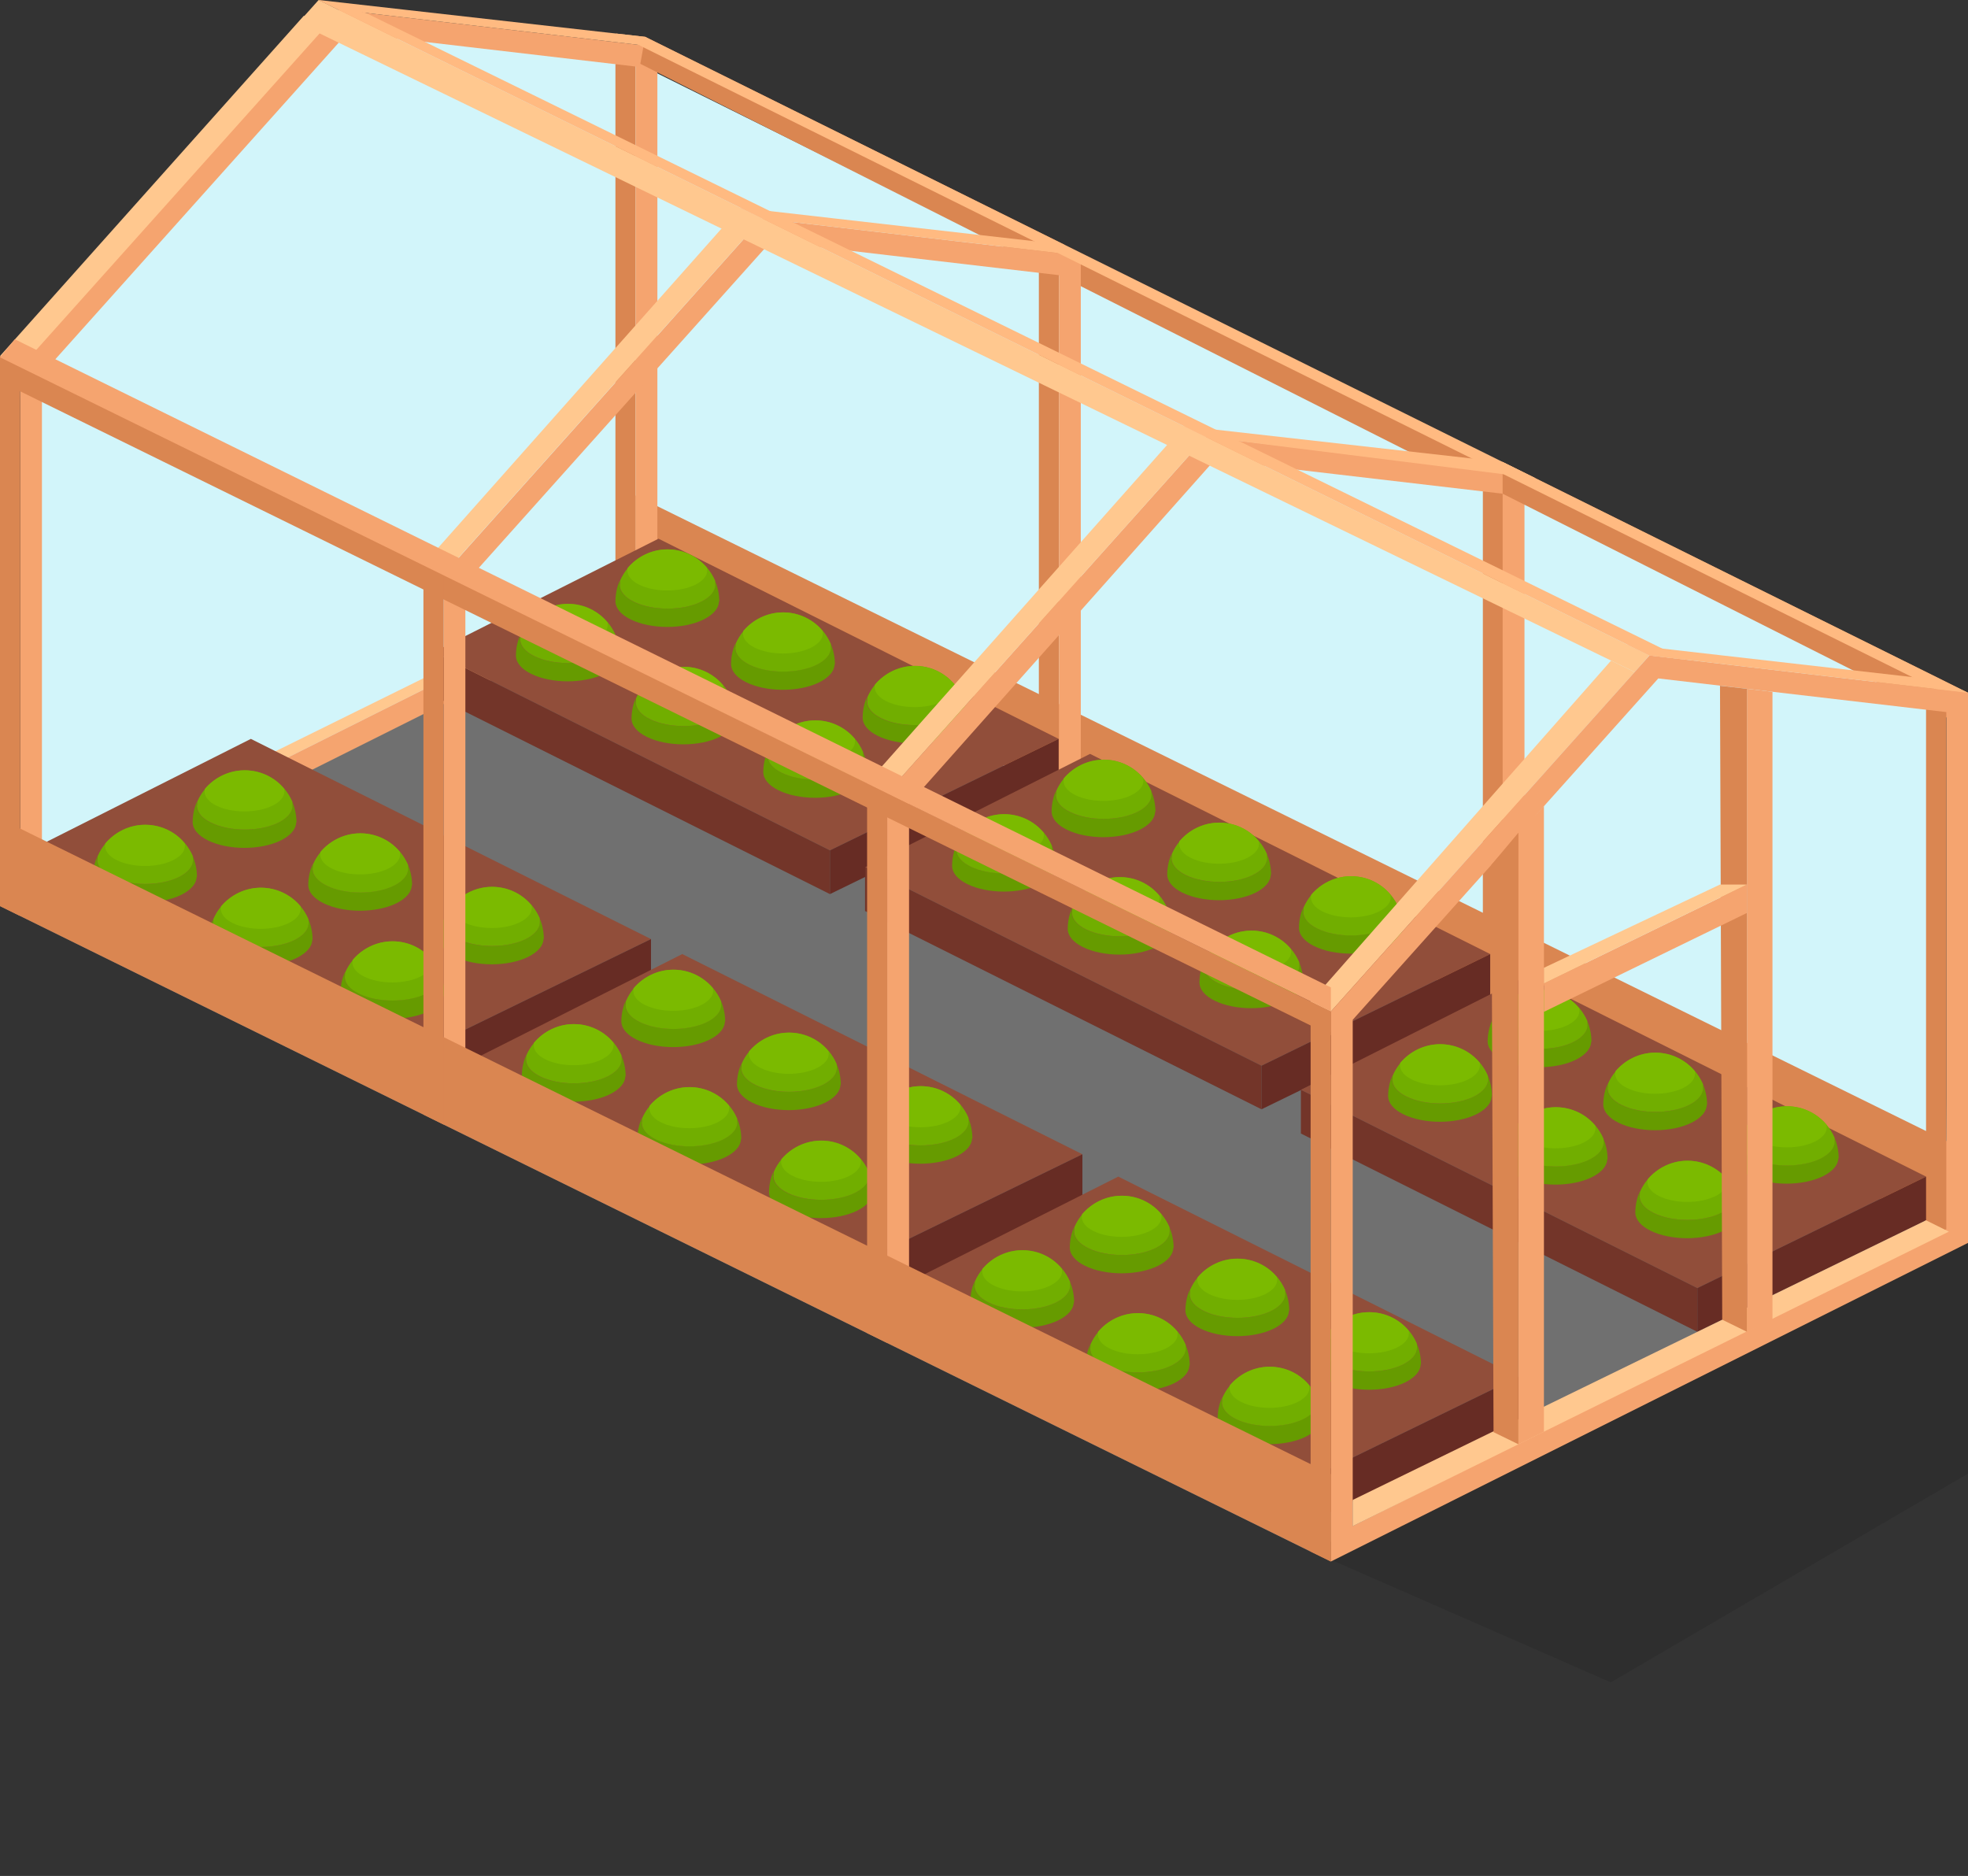<svg width="427" height="407" viewBox="0 0 427 407" fill="none" xmlns="http://www.w3.org/2000/svg">
<rect x="0" y="0" width="427" height="407" fill="#333333" stroke="none"/>
<g clip-path="url(#clip0_335_2644)">
<path d="M477 290.5L349.5 365L289 338.5L427 269.5V227.5L461 251L477 290.5Z" fill="black" fill-opacity="0.1"/>
<path d="M0 196.578L138.688 126.911L422.848 267.215L284.367 336.64L0 196.578Z" fill="#707070"/>
<path d="M138.445 13.844L421.809 154.494L422.362 267.215L138.203 126.911L138.445 13.844Z" fill="#D2F5FA"/>
<path d="M70.693 5.745L4.359 79.393L5.605 194.398L138.688 126.911L138.93 13.844L70.693 5.745Z" fill="#D2F5FA"/>
<path d="M426.656 249.703L137.895 107.495V126.461L427.002 269.638L426.656 249.703Z" fill="#DA8651"/>
<path d="M321.738 105.072V221.704L326.029 223.85L326.098 102.857L321.738 105.072Z" fill="#DA8651"/>
<path d="M137.894 126.599L9.102 191.041L9.171 187.961L133.534 126.599" fill="#FFC88F"/>
<path d="M133.531 13.913V133.244L137.891 131.029V11.698L133.531 13.913Z" fill="#DA8651"/>
<path d="M225.402 56.101V174.429L229.762 176.609V53.886L225.402 56.101Z" fill="#DA8651"/>
<path d="M73.496 2.111L4.359 79.358V148.506V198.689L73.496 164.115L142.633 129.541V79.358V10.21L73.496 2.111ZM137.892 126.599L9.1 191.041V81.192L75.399 7.129L137.892 14.432V126.599V126.599Z" fill="#F5A46F"/>
<path d="M91.628 227.934L5.605 184.915L54.43 160.308L141.249 203.742L91.628 227.934Z" fill="#914E3A"/>
<path d="M5.605 184.915V194.398L91.628 237.417V227.934L5.605 184.915Z" fill="#733529"/>
<path d="M141.249 203.742V213.19L91.629 237.417V227.934L141.249 203.742Z" fill="#672C24"/>
<path d="M180.074 184.5L94.051 141.481L142.876 116.874L229.694 160.308L180.074 184.5Z" fill="#914E3A"/>
<path d="M94.051 141.481V150.964L180.074 193.983V184.5L94.051 141.481Z" fill="#733529"/>
<path d="M229.695 160.308V169.791L180.074 193.982V184.5L229.695 160.308Z" fill="#672C24"/>
<path d="M229.764 59.7L321.739 106.111V98.393L229.66 53.263L229.764 59.7Z" fill="#DA8651"/>
<path d="M138.93 13.844L230.87 60.254V53.055L140.002 7.995L138.93 13.844Z" fill="#DA8651"/>
<path d="M64.327 178.236C64.293 176.713 63.981 175.259 63.393 173.91C63.428 174.152 63.428 174.429 63.428 174.671C63.428 174.775 63.428 174.844 63.428 174.948C63.358 176.228 62.355 177.509 60.383 178.478C56.334 180.485 49.794 180.485 45.745 178.478C43.808 177.509 42.77 176.228 42.7 174.948C42.7 174.913 42.7 174.844 42.7 174.809C42.7 174.775 42.7 174.706 42.7 174.671C42.7 174.429 42.7 174.152 42.735 173.91C42.147 175.225 41.835 176.678 41.801 178.236C41.801 178.27 41.801 178.34 41.801 178.374C41.801 178.409 41.801 178.478 41.801 178.513C41.87 179.897 42.977 181.281 45.088 182.32C49.483 184.5 56.576 184.5 60.971 182.32C63.082 181.247 64.189 179.897 64.258 178.513C64.327 178.409 64.327 178.34 64.327 178.236Z" fill="#669B00"/>
<path d="M42.734 174.809C42.734 174.844 42.734 174.913 42.734 174.948C42.804 176.228 43.807 177.509 45.779 178.478C49.828 180.485 56.368 180.485 60.416 178.478C62.354 177.509 63.392 176.228 63.462 174.948C63.462 174.844 63.462 174.775 63.462 174.671C63.462 174.429 63.462 174.152 63.427 173.91C61.697 169.93 57.717 167.126 53.115 167.126C48.513 167.126 44.534 169.93 42.804 173.91C42.769 174.152 42.769 174.429 42.769 174.671C42.734 174.706 42.734 174.775 42.734 174.809Z" fill="#71AE00"/>
<path d="M53.08 167.126C49.62 167.126 46.505 168.718 44.429 171.175C44.429 171.314 44.429 171.487 44.395 171.625C44.395 171.66 44.395 171.695 44.395 171.729C44.395 171.764 44.395 171.798 44.395 171.833C44.464 172.906 45.294 173.979 46.92 174.775C50.312 176.471 55.779 176.471 59.17 174.775C60.796 173.944 61.661 172.906 61.696 171.833C61.696 171.764 61.696 171.66 61.696 171.591C61.696 171.452 61.696 171.279 61.661 171.141C59.689 168.718 56.575 167.126 53.08 167.126Z" fill="#7BBA00"/>
<path d="M42.733 190.037C42.699 188.514 42.388 187.061 41.799 185.711C41.834 185.953 41.834 186.23 41.834 186.472C41.834 186.576 41.834 186.645 41.834 186.749C41.765 188.03 40.761 189.31 38.789 190.279C34.74 192.287 28.2 192.287 24.152 190.279C22.214 189.31 21.176 188.03 21.107 186.749C21.107 186.715 21.107 186.645 21.107 186.611C21.107 186.576 21.107 186.507 21.107 186.472C21.107 186.23 21.107 185.953 21.141 185.711C20.553 187.026 20.242 188.48 20.207 190.037C20.207 190.072 20.207 190.141 20.207 190.175C20.207 190.21 20.207 190.279 20.207 190.314C20.276 191.698 21.384 193.083 23.494 194.121C27.889 196.301 34.983 196.301 39.377 194.121C41.488 193.048 42.595 191.698 42.664 190.314C42.733 190.245 42.733 190.141 42.733 190.037Z" fill="#669B00"/>
<path d="M21.141 186.611C21.141 186.646 21.141 186.715 21.141 186.749C21.21 188.03 22.213 189.31 24.186 190.279C28.234 192.287 34.774 192.287 38.823 190.279C40.761 189.31 41.799 188.03 41.868 186.749C41.868 186.646 41.868 186.576 41.868 186.472C41.868 186.23 41.868 185.953 41.833 185.711C40.103 181.731 36.124 178.928 31.521 178.928C26.919 178.928 22.94 181.731 21.21 185.711C21.175 185.953 21.175 186.23 21.175 186.472C21.141 186.542 21.141 186.576 21.141 186.611Z" fill="#71AE00"/>
<path d="M31.486 178.962C28.026 178.962 24.912 180.554 22.835 183.012C22.835 183.15 22.835 183.323 22.801 183.462C22.801 183.496 22.801 183.531 22.801 183.565C22.801 183.6 22.801 183.635 22.801 183.669C22.87 184.742 23.701 185.815 25.327 186.611C28.718 188.307 34.185 188.307 37.576 186.611C39.203 185.78 40.068 184.742 40.102 183.669C40.102 183.6 40.102 183.496 40.102 183.427C40.102 183.289 40.102 183.115 40.068 182.977C38.095 180.52 34.981 178.962 31.486 178.962Z" fill="#7BBA00"/>
<path d="M89.413 191.872C89.379 190.349 89.067 188.895 88.479 187.545C88.513 187.788 88.513 188.065 88.513 188.307C88.513 188.411 88.513 188.48 88.513 188.584C88.444 189.864 87.441 191.145 85.469 192.114C81.42 194.121 74.88 194.121 70.831 192.114C68.894 191.145 67.856 189.864 67.786 188.584C67.786 188.549 67.786 188.48 67.786 188.445C67.786 188.411 67.786 188.341 67.786 188.307C67.786 188.065 67.786 187.788 67.821 187.545C67.233 188.861 66.921 190.314 66.887 191.872C66.887 191.906 66.887 191.975 66.887 192.01C66.887 192.045 66.887 192.114 66.887 192.148C66.956 193.533 68.063 194.917 70.174 195.955C74.569 198.136 81.662 198.136 86.057 195.955C88.168 194.882 89.275 193.533 89.344 192.148C89.413 192.079 89.413 191.975 89.413 191.872Z" fill="#669B00"/>
<path d="M67.82 188.48C67.82 188.514 67.82 188.584 67.82 188.618C67.889 189.899 68.893 191.179 70.865 192.148C74.914 194.156 81.454 194.156 85.502 192.148C87.44 191.179 88.478 189.899 88.547 188.618C88.547 188.514 88.547 188.445 88.547 188.341C88.547 188.099 88.547 187.822 88.513 187.58C86.783 183.6 82.803 180.797 78.201 180.797C73.599 180.797 69.62 183.6 67.889 187.58C67.855 187.822 67.855 188.099 67.855 188.341C67.82 188.376 67.82 188.411 67.82 188.48Z" fill="#71AE00"/>
<path d="M78.166 180.797C74.706 180.797 71.591 182.389 69.515 184.846C69.515 184.984 69.515 185.157 69.481 185.296C69.481 185.33 69.481 185.365 69.481 185.4C69.481 185.434 69.481 185.469 69.481 185.503C69.55 186.576 70.38 187.649 72.007 188.445C75.398 190.141 80.865 190.141 84.256 188.445C85.882 187.615 86.747 186.576 86.782 185.503C86.782 185.434 86.782 185.365 86.782 185.261C86.782 185.123 86.782 184.95 86.747 184.811C84.775 182.389 81.661 180.797 78.166 180.797Z" fill="#7BBA00"/>
<path d="M67.82 203.708C67.785 202.185 67.473 200.732 66.885 199.382C66.92 199.624 66.92 199.901 66.92 200.143C66.92 200.247 66.92 200.316 66.92 200.42C66.851 201.701 65.847 202.981 63.875 203.95C59.826 205.958 53.286 205.958 49.238 203.95C47.3 202.981 46.262 201.701 46.193 200.42C46.193 200.385 46.193 200.316 46.193 200.282C46.193 200.247 46.193 200.178 46.193 200.143C46.193 199.901 46.193 199.624 46.227 199.382C45.639 200.697 45.328 202.151 45.293 203.708C45.293 203.743 45.293 203.812 45.293 203.846C45.293 203.881 45.293 203.95 45.293 203.985C45.362 205.369 46.469 206.754 48.58 207.792C52.975 209.972 60.068 209.972 64.463 207.792C66.574 206.719 67.681 205.369 67.75 203.985C67.82 203.916 67.82 203.812 67.82 203.708Z" fill="#669B00"/>
<path d="M46.227 200.282C46.227 200.316 46.227 200.385 46.227 200.42C46.296 201.701 47.299 202.981 49.272 203.95C53.32 205.957 59.86 205.957 63.909 203.95C65.846 202.981 66.885 201.701 66.954 200.42C66.954 200.316 66.954 200.247 66.954 200.143C66.954 199.901 66.954 199.624 66.919 199.382C65.189 195.402 61.21 192.598 56.607 192.598C52.005 192.598 48.026 195.402 46.296 199.382C46.261 199.624 46.261 199.901 46.261 200.143C46.227 200.178 46.227 200.247 46.227 200.282Z" fill="#71AE00"/>
<path d="M56.607 192.598C53.147 192.598 50.033 194.19 47.956 196.648C47.956 196.786 47.956 196.959 47.922 197.098C47.922 197.132 47.922 197.167 47.922 197.201C47.922 197.236 47.922 197.271 47.922 197.305C47.991 198.378 48.822 199.451 50.448 200.247C53.839 201.943 59.306 201.943 62.697 200.247C64.324 199.416 65.189 198.378 65.223 197.305C65.223 197.236 65.223 197.167 65.223 197.063C65.223 196.924 65.223 196.751 65.189 196.613C63.182 194.19 60.068 192.598 56.607 192.598Z" fill="#7BBA00"/>
<path d="M117.995 203.5C117.961 201.977 117.649 200.524 117.061 199.174C117.096 199.416 117.096 199.693 117.096 199.935C117.096 200.039 117.096 200.108 117.096 200.212C117.026 201.493 116.023 202.773 114.051 203.742C110.002 205.75 103.462 205.75 99.413 203.742C97.476 202.773 96.438 201.493 96.368 200.212C96.368 200.177 96.368 200.108 96.368 200.074C96.368 200.039 96.368 199.97 96.368 199.935C96.368 199.693 96.368 199.416 96.403 199.174C95.815 200.489 95.503 201.943 95.469 203.5C95.469 203.535 95.469 203.604 95.469 203.638C95.469 203.673 95.469 203.742 95.469 203.777C95.538 205.161 96.645 206.546 98.756 207.584C103.151 209.764 110.244 209.764 114.639 207.584C116.75 206.511 117.857 205.161 117.926 203.777C117.995 203.708 117.995 203.604 117.995 203.5Z" fill="#669B00"/>
<path d="M96.402 200.074C96.402 200.108 96.402 200.178 96.402 200.212C96.472 201.493 97.475 202.773 99.447 203.742C103.496 205.75 110.036 205.75 114.084 203.742C116.022 202.773 117.06 201.493 117.129 200.212C117.129 200.108 117.129 200.039 117.129 199.935C117.129 199.693 117.129 199.416 117.095 199.174C115.365 195.194 111.385 192.391 106.783 192.391C102.181 192.391 98.202 195.194 96.472 199.174C96.437 199.416 96.437 199.693 96.437 199.935C96.402 200.005 96.402 200.039 96.402 200.074Z" fill="#71AE00"/>
<path d="M106.748 192.425C103.288 192.425 100.173 194.017 98.097 196.475C98.097 196.613 98.097 196.786 98.062 196.924C98.062 196.959 98.062 196.994 98.062 197.028C98.062 197.063 98.062 197.097 98.062 197.132C98.132 198.205 98.962 199.278 100.589 200.074C103.98 201.77 109.447 201.77 112.838 200.074C114.464 199.243 115.329 198.205 115.364 197.132C115.364 197.063 115.364 196.959 115.364 196.89C115.364 196.751 115.364 196.578 115.329 196.44C113.322 193.983 110.243 192.425 106.748 192.425Z" fill="#7BBA00"/>
<path d="M96.401 215.302C96.367 213.779 96.055 212.325 95.467 210.976C95.502 211.218 95.502 211.495 95.502 211.737C95.502 211.841 95.502 211.91 95.502 212.014C95.433 213.294 94.429 214.575 92.457 215.544C88.408 217.551 81.868 217.551 77.82 215.544C75.882 214.575 74.844 213.294 74.775 212.014C74.775 211.979 74.775 211.91 74.775 211.875C74.775 211.841 74.775 211.772 74.775 211.737C74.775 211.495 74.775 211.218 74.809 210.976C74.221 212.291 73.91 213.744 73.875 215.302C73.875 215.336 73.875 215.406 73.875 215.44C73.875 215.475 73.875 215.544 73.875 215.579C73.944 216.963 75.052 218.347 77.162 219.386C81.557 221.566 88.685 221.566 93.045 219.386C95.156 218.313 96.263 216.963 96.332 215.579C96.401 215.509 96.401 215.406 96.401 215.302Z" fill="#669B00"/>
<path d="M74.809 211.91C74.809 211.945 74.809 212.014 74.809 212.048C74.878 213.329 75.881 214.609 77.854 215.579C81.902 217.586 88.442 217.586 92.491 215.579C94.428 214.609 95.466 213.329 95.536 212.048C95.536 211.945 95.536 211.875 95.536 211.772C95.536 211.529 95.536 211.252 95.501 211.01C93.771 207.03 89.792 204.227 85.189 204.227C80.587 204.227 76.608 207.03 74.878 211.01C74.843 211.252 74.843 211.529 74.843 211.772C74.809 211.806 74.809 211.841 74.809 211.91Z" fill="#71AE00"/>
<path d="M85.154 204.227C81.694 204.227 78.579 205.819 76.503 208.276C76.503 208.414 76.503 208.588 76.469 208.726C76.469 208.761 76.469 208.795 76.469 208.83C76.469 208.864 76.469 208.899 76.469 208.934C76.538 210.006 77.368 211.079 78.995 211.875C82.386 213.571 87.853 213.571 91.244 211.875C92.871 211.045 93.736 210.006 93.77 208.934C93.77 208.864 93.77 208.795 93.77 208.691C93.77 208.553 93.77 208.38 93.736 208.241C91.729 205.819 88.649 204.227 85.154 204.227Z" fill="#7BBA00"/>
<path d="M165.368 47.414L96.266 124.661V243.992L100.972 236.309V126.461L167.271 52.398L229.764 59.7V176.678L234.504 174.186V55.478L165.368 47.414Z" fill="#F5A46F"/>
<path d="M185.23 274.621L99.242 231.602L148.032 206.995L234.851 250.429L185.23 274.621Z" fill="#914E3A"/>
<path d="M99.242 231.602V241.085L185.23 284.104V274.621L99.242 231.602Z" fill="#733529"/>
<path d="M234.851 250.429V259.912L185.23 284.104V274.621L234.851 250.429Z" fill="#672C24"/>
<path d="M273.71 231.222L187.688 188.168L236.512 163.561L323.331 206.995L273.71 231.222Z" fill="#914E3A"/>
<path d="M187.688 188.168V197.651L273.71 240.67V231.222L187.688 188.168Z" fill="#733529"/>
<path d="M323.332 206.995V216.478L273.711 240.67V231.222L323.332 206.995Z" fill="#672C24"/>
<path d="M156.062 130.302C156.027 128.78 155.716 127.326 155.127 125.976C155.162 126.219 155.162 126.495 155.162 126.738C155.162 126.842 155.162 126.911 155.162 127.015C155.093 128.295 154.089 129.576 152.117 130.545C148.068 132.552 141.528 132.552 137.48 130.545C135.542 129.576 134.504 128.295 134.435 127.015C134.435 126.98 134.435 126.911 134.435 126.876C134.435 126.842 134.435 126.772 134.435 126.738C134.435 126.495 134.435 126.219 134.469 125.976C133.881 127.291 133.57 128.745 133.535 130.302C133.535 130.337 133.535 130.406 133.535 130.441C133.535 130.475 133.535 130.545 133.535 130.579C133.604 131.964 134.712 133.348 136.822 134.386C141.217 136.567 148.345 136.567 152.705 134.386C154.816 133.313 155.923 131.964 155.992 130.579C156.062 130.51 156.062 130.406 156.062 130.302Z" fill="#669B00"/>
<path d="M134.469 126.876C134.469 126.911 134.469 126.98 134.469 127.014C134.538 128.295 135.541 129.576 137.514 130.545C141.562 132.552 148.102 132.552 152.151 130.545C154.089 129.576 155.127 128.295 155.196 127.014C155.196 126.911 155.196 126.841 155.196 126.738C155.196 126.495 155.196 126.218 155.161 125.976C153.431 121.996 149.452 119.193 144.85 119.193C140.247 119.193 136.268 121.996 134.538 125.976C134.503 126.218 134.503 126.495 134.503 126.738C134.469 126.772 134.469 126.841 134.469 126.876Z" fill="#71AE00"/>
<path d="M144.814 119.193C141.354 119.193 138.24 120.785 136.164 123.242C136.164 123.381 136.164 123.554 136.129 123.692C136.129 123.727 136.129 123.761 136.129 123.796C136.129 123.83 136.129 123.865 136.129 123.9C136.198 124.973 137.029 126.045 138.655 126.841C142.046 128.537 147.513 128.537 150.904 126.841C152.531 126.011 153.396 124.973 153.43 123.9C153.43 123.83 153.43 123.727 153.43 123.657C153.43 123.519 153.43 123.346 153.396 123.207C151.389 120.785 148.275 119.193 144.814 119.193Z" fill="#7BBA00"/>
<path d="M134.468 142.104C134.433 140.581 134.122 139.128 133.534 137.778C133.568 138.02 133.568 138.297 133.568 138.539C133.568 138.643 133.568 138.712 133.568 138.816C133.499 140.097 132.496 141.377 130.523 142.346C126.475 144.354 119.935 144.354 115.886 142.346C113.948 141.377 112.91 140.097 112.841 138.816C112.841 138.781 112.841 138.712 112.841 138.678C112.841 138.643 112.841 138.574 112.841 138.539C112.841 138.297 112.841 138.02 112.876 137.778C112.287 139.093 111.976 140.547 111.941 142.104C111.941 142.139 111.941 142.208 111.941 142.242C111.941 142.277 111.941 142.346 111.941 142.381C112.011 143.765 113.118 145.15 115.229 146.188C119.623 148.368 126.717 148.368 131.111 146.188C133.222 145.115 134.33 143.765 134.399 142.381C134.468 142.312 134.468 142.208 134.468 142.104Z" fill="#669B00"/>
<path d="M112.875 138.678C112.875 138.712 112.875 138.781 112.875 138.816C112.944 140.097 113.948 141.377 115.92 142.346C119.969 144.353 126.509 144.353 130.557 142.346C132.495 141.377 133.533 140.097 133.602 138.816C133.602 138.712 133.602 138.643 133.602 138.539C133.602 138.297 133.602 138.02 133.568 137.778C131.837 133.798 127.858 130.994 123.256 130.994C118.654 130.994 114.674 133.798 112.944 137.778C112.91 138.02 112.91 138.297 112.91 138.539C112.875 138.608 112.875 138.643 112.875 138.678Z" fill="#71AE00"/>
<path d="M123.22 131.029C119.76 131.029 116.646 132.621 114.57 135.078C114.57 135.217 114.57 135.39 114.535 135.528C114.535 135.563 114.535 135.597 114.535 135.632C114.535 135.667 114.535 135.701 114.535 135.736C114.604 136.809 115.435 137.882 117.061 138.678C120.452 140.373 125.92 140.373 129.311 138.678C130.937 137.847 131.802 136.809 131.837 135.736C131.837 135.667 131.837 135.597 131.837 135.494C131.837 135.355 131.837 135.182 131.802 135.044C129.795 132.586 126.681 131.029 123.22 131.029Z" fill="#7BBA00"/>
<path d="M181.148 143.938C181.113 142.415 180.802 140.962 180.213 139.612C180.248 139.854 180.248 140.131 180.248 140.373C180.248 140.477 180.248 140.546 180.248 140.65C180.179 141.931 179.175 143.211 177.203 144.18C173.154 146.188 166.614 146.188 162.566 144.18C160.628 143.211 159.59 141.931 159.521 140.65C159.521 140.616 159.521 140.546 159.521 140.512C159.521 140.477 159.521 140.408 159.521 140.373C159.521 140.131 159.521 139.854 159.555 139.612C158.967 140.927 158.656 142.381 158.621 143.938C158.621 143.973 158.621 144.042 158.621 144.077C158.621 144.111 158.621 144.18 158.621 144.215C158.69 145.599 159.798 146.984 161.908 148.022C166.303 150.202 173.397 150.202 177.791 148.022C179.902 146.949 181.009 145.599 181.078 144.215C181.148 144.146 181.148 144.042 181.148 143.938Z" fill="#669B00"/>
<path d="M159.555 140.546C159.555 140.581 159.555 140.65 159.555 140.685C159.624 141.965 160.627 143.246 162.6 144.215C166.648 146.222 173.188 146.222 177.237 144.215C179.175 143.246 180.213 141.965 180.282 140.685C180.282 140.581 180.282 140.512 180.282 140.408C180.282 140.166 180.282 139.889 180.247 139.647C178.517 135.667 174.538 132.863 169.936 132.863C165.333 132.863 161.354 135.667 159.624 139.647C159.589 139.889 159.589 140.166 159.589 140.408C159.555 140.443 159.555 140.477 159.555 140.546Z" fill="#71AE00"/>
<path d="M169.9 132.863C166.44 132.863 163.326 134.455 161.249 136.913C161.249 137.051 161.249 137.224 161.215 137.362C161.215 137.397 161.215 137.432 161.215 137.466C161.215 137.501 161.215 137.535 161.215 137.57C161.284 138.643 162.115 139.716 163.741 140.512C167.132 142.208 172.599 142.208 175.99 140.512C177.617 139.681 178.482 138.643 178.516 137.57C178.516 137.501 178.516 137.432 178.516 137.328C178.516 137.189 178.516 137.016 178.482 136.878C176.475 134.455 173.36 132.863 169.9 132.863Z" fill="#7BBA00"/>
<path d="M159.554 155.775C159.519 154.252 159.208 152.798 158.62 151.448C158.654 151.691 158.654 151.968 158.654 152.21C158.654 152.314 158.654 152.383 158.654 152.487C158.585 153.767 157.581 155.048 155.609 156.017C151.561 158.024 145.021 158.024 140.972 156.017C139.034 155.048 137.996 153.767 137.927 152.487C137.927 152.452 137.927 152.383 137.927 152.348C137.927 152.314 137.927 152.244 137.927 152.21C137.927 151.968 137.927 151.691 137.962 151.448C137.373 152.764 137.062 154.217 137.027 155.775C137.027 155.809 137.027 155.878 137.027 155.913C137.027 155.948 137.027 156.017 137.027 156.051C137.097 157.436 138.204 158.82 140.315 159.858C144.709 162.039 151.837 162.039 156.197 159.858C158.308 158.786 159.415 157.436 159.485 156.051C159.554 155.982 159.554 155.878 159.554 155.775Z" fill="#669B00"/>
<path d="M137.961 152.348C137.961 152.383 137.961 152.452 137.961 152.487C138.03 153.767 139.034 155.048 141.006 156.017C145.055 158.024 151.594 158.024 155.643 156.017C157.581 155.048 158.619 153.767 158.688 152.487C158.688 152.383 158.688 152.314 158.688 152.21C158.688 151.968 158.688 151.691 158.653 151.448C156.923 147.468 152.944 144.665 148.342 144.665C143.74 144.665 139.76 147.468 138.03 151.448C137.996 151.691 137.996 151.968 137.996 152.21C137.961 152.244 137.961 152.314 137.961 152.348Z" fill="#71AE00"/>
<path d="M148.306 144.665C144.846 144.665 141.732 146.257 139.656 148.714C139.656 148.853 139.656 149.026 139.621 149.164C139.621 149.199 139.621 149.233 139.621 149.268C139.621 149.303 139.621 149.337 139.621 149.372C139.69 150.445 140.521 151.518 142.147 152.314C145.538 154.009 151.005 154.009 154.397 152.314C156.023 151.483 156.888 150.445 156.923 149.372C156.923 149.303 156.923 149.199 156.923 149.13C156.923 148.991 156.923 148.818 156.888 148.68C154.881 146.257 151.767 144.665 148.306 144.665Z" fill="#7BBA00"/>
<path d="M209.694 155.567C209.66 154.044 209.348 152.59 208.76 151.241C208.795 151.483 208.795 151.76 208.795 152.002C208.795 152.106 208.795 152.175 208.795 152.279C208.726 153.56 207.722 154.84 205.75 155.809C201.701 157.816 195.161 157.816 191.113 155.809C189.175 154.84 188.137 153.56 188.068 152.279C188.068 152.244 188.068 152.175 188.068 152.141C188.068 152.106 188.068 152.037 188.068 152.002C188.068 151.76 188.068 151.483 188.102 151.241C187.514 152.556 187.203 154.009 187.168 155.567C187.168 155.601 187.168 155.671 187.168 155.705C187.168 155.74 187.168 155.809 187.168 155.844C187.237 157.228 188.344 158.612 190.455 159.651C194.85 161.831 201.943 161.831 206.338 159.651C208.449 158.578 209.556 157.228 209.625 155.844C209.729 155.774 209.729 155.671 209.694 155.567Z" fill="#669B00"/>
<path d="M188.137 152.14C188.137 152.175 188.137 152.244 188.137 152.279C188.206 153.559 189.209 154.84 191.182 155.809C195.23 157.816 201.77 157.816 205.819 155.809C207.757 154.84 208.795 153.559 208.864 152.279C208.864 152.175 208.864 152.106 208.864 152.002C208.864 151.76 208.864 151.483 208.829 151.241C207.099 147.261 203.12 144.457 198.518 144.457C193.915 144.457 189.936 147.261 188.206 151.241C188.171 151.483 188.171 151.76 188.171 152.002C188.137 152.071 188.137 152.106 188.137 152.14Z" fill="#71AE00"/>
<path d="M198.482 144.492C195.022 144.492 191.908 146.084 189.831 148.541C189.831 148.68 189.831 148.853 189.797 148.991C189.797 149.026 189.797 149.06 189.797 149.095C189.797 149.13 189.797 149.164 189.797 149.199C189.866 150.272 190.697 151.344 192.323 152.14C195.714 153.836 201.181 153.836 204.572 152.14C206.199 151.31 207.064 150.272 207.098 149.199C207.098 149.13 207.098 149.06 207.098 148.956C207.098 148.818 207.098 148.645 207.064 148.507C205.057 146.049 201.943 144.492 198.482 144.492Z" fill="#7BBA00"/>
<path d="M188.136 167.368C188.101 165.846 187.79 164.392 187.202 163.042C187.236 163.284 187.236 163.561 187.236 163.804C187.236 163.907 187.236 163.977 187.236 164.08C187.167 165.361 186.164 166.642 184.191 167.611C180.143 169.618 173.603 169.618 169.554 167.611C167.616 166.642 166.578 165.361 166.509 164.08C166.509 164.046 166.509 163.977 166.509 163.942C166.509 163.907 166.509 163.838 166.509 163.804C166.509 163.561 166.509 163.284 166.544 163.042C165.955 164.357 165.644 165.811 165.609 167.368C165.609 167.403 165.609 167.472 165.609 167.507C165.609 167.541 165.609 167.611 165.609 167.645C165.679 169.03 166.786 170.414 168.897 171.452C173.291 173.633 180.419 173.633 184.779 171.452C186.89 170.379 187.997 169.03 188.067 167.645C188.136 167.576 188.136 167.472 188.136 167.368Z" fill="#669B00"/>
<path d="M166.543 163.977C166.543 164.011 166.543 164.08 166.543 164.115C166.612 165.396 167.616 166.676 169.588 167.645C173.637 169.652 180.177 169.652 184.225 167.645C186.163 166.676 187.201 165.396 187.27 164.115C187.27 164.011 187.27 163.942 187.27 163.838C187.27 163.596 187.27 163.319 187.236 163.077C185.505 159.097 181.526 156.293 176.924 156.293C172.322 156.293 168.342 159.097 166.612 163.077C166.578 163.319 166.578 163.596 166.578 163.838C166.543 163.873 166.543 163.907 166.543 163.977Z" fill="#71AE00"/>
<path d="M176.888 156.293C173.428 156.293 170.314 157.885 168.238 160.343C168.238 160.481 168.238 160.654 168.203 160.793C168.203 160.827 168.203 160.862 168.203 160.896C168.203 160.931 168.203 160.966 168.203 161C168.272 162.073 169.103 163.146 170.729 163.942C174.12 165.638 179.587 165.638 182.979 163.942C184.605 163.111 185.47 162.073 185.505 161C185.505 160.931 185.505 160.862 185.505 160.758C185.505 160.62 185.505 160.447 185.47 160.308C183.463 157.885 180.349 156.293 176.888 156.293Z" fill="#7BBA00"/>
<path d="M417.898 147.191V268.876L422.258 266.696V149.337L417.898 147.191Z" fill="#DA8651"/>
<path d="M157.343 221.462C157.308 219.939 156.997 218.486 156.409 217.136C156.443 217.378 156.443 217.655 156.443 217.897C156.443 218.001 156.443 218.07 156.443 218.174C156.374 219.455 155.371 220.735 153.398 221.704C149.35 223.712 142.81 223.712 138.761 221.704C136.823 220.735 135.785 219.455 135.716 218.174C135.716 218.14 135.716 218.07 135.716 218.036C135.716 218.001 135.716 217.932 135.716 217.897C135.716 217.655 135.716 217.378 135.751 217.136C135.162 218.451 134.851 219.905 134.816 221.462C134.816 221.497 134.816 221.566 134.816 221.601C134.816 221.635 134.816 221.704 134.816 221.739C134.886 223.123 135.993 224.508 138.104 225.546C142.498 227.726 149.626 227.726 153.986 225.546C156.097 224.473 157.204 223.123 157.274 221.739C157.343 221.67 157.343 221.566 157.343 221.462Z" fill="#669B00"/>
<path d="M135.75 218.07C135.75 218.105 135.75 218.174 135.75 218.209C135.819 219.489 136.823 220.77 138.795 221.739C142.844 223.746 149.384 223.746 153.432 221.739C155.37 220.77 156.408 219.489 156.477 218.209C156.477 218.105 156.477 218.036 156.477 217.932C156.477 217.69 156.477 217.413 156.443 217.171C154.712 213.191 150.733 210.387 146.131 210.387C141.529 210.387 137.549 213.191 135.819 217.171C135.785 217.413 135.785 217.69 135.785 217.932C135.75 217.967 135.75 218.001 135.75 218.07Z" fill="#71AE00"/>
<path d="M146.096 210.387C142.635 210.387 139.521 211.979 137.445 214.436C137.445 214.575 137.445 214.748 137.41 214.886C137.41 214.921 137.41 214.956 137.41 214.99C137.41 215.025 137.41 215.059 137.41 215.094C137.479 216.167 138.31 217.24 139.936 218.036C143.327 219.732 148.795 219.732 152.186 218.036C153.812 217.205 154.677 216.167 154.712 215.094C154.712 215.025 154.712 214.956 154.712 214.852C154.712 214.713 154.712 214.54 154.677 214.402C152.67 211.979 149.556 210.387 146.096 210.387Z" fill="#7BBA00"/>
<path d="M135.749 233.298C135.715 231.775 135.403 230.322 134.815 228.972C134.849 229.214 134.849 229.491 134.849 229.734C134.849 229.837 134.849 229.907 134.849 230.01C134.78 231.291 133.777 232.571 131.804 233.541C127.756 235.548 121.216 235.548 117.167 233.541C115.23 232.571 114.192 231.291 114.122 230.01C114.122 229.976 114.122 229.907 114.122 229.872C114.122 229.837 114.122 229.768 114.122 229.734C114.122 229.491 114.122 229.214 114.157 228.972C113.569 230.287 113.257 231.741 113.223 233.298C113.223 233.333 113.223 233.402 113.223 233.437C113.223 233.471 113.223 233.541 113.223 233.575C113.292 234.959 114.399 236.344 116.51 237.382C120.904 239.562 127.998 239.562 132.393 237.382C134.503 236.309 135.611 234.959 135.68 233.575C135.749 233.506 135.749 233.402 135.749 233.298Z" fill="#669B00"/>
<path d="M114.156 229.872C114.156 229.906 114.156 229.976 114.156 230.01C114.225 231.291 115.229 232.571 117.201 233.54C121.25 235.548 127.79 235.548 131.838 233.54C133.776 232.571 134.814 231.291 134.883 230.01C134.883 229.906 134.883 229.837 134.883 229.733C134.883 229.491 134.883 229.214 134.849 228.972C133.119 224.992 129.139 222.189 124.537 222.189C119.935 222.189 115.921 224.992 114.191 228.972C114.156 229.214 114.156 229.491 114.156 229.733C114.156 229.768 114.156 229.837 114.156 229.872Z" fill="#71AE00"/>
<path d="M124.502 222.189C121.041 222.189 117.927 223.781 115.851 226.238C115.851 226.376 115.851 226.549 115.816 226.688C115.816 226.722 115.816 226.757 115.816 226.792C115.816 226.826 115.816 226.861 115.816 226.896C115.886 227.968 116.716 229.041 118.342 229.837C121.734 231.533 127.201 231.533 130.592 229.837C132.218 229.007 133.083 227.968 133.118 226.896C133.118 226.826 133.118 226.757 133.118 226.653C133.118 226.515 133.118 226.342 133.083 226.203C131.076 223.781 127.962 222.189 124.502 222.189Z" fill="#7BBA00"/>
<path d="M182.429 235.133C182.394 233.61 182.083 232.156 181.495 230.807C181.529 231.049 181.529 231.326 181.529 231.568C181.529 231.672 181.529 231.741 181.529 231.845C181.46 233.125 180.456 234.406 178.484 235.375C174.436 237.382 167.896 237.382 163.847 235.375C161.909 234.406 160.871 233.125 160.802 231.845C160.802 231.81 160.802 231.741 160.802 231.706C160.802 231.672 160.802 231.603 160.802 231.568C160.802 231.326 160.802 231.049 160.837 230.807C160.248 232.122 159.937 233.575 159.902 235.133C159.902 235.167 159.902 235.237 159.902 235.271C159.902 235.306 159.902 235.375 159.902 235.41C159.972 236.794 161.079 238.178 163.19 239.217C167.584 241.397 174.678 241.397 179.072 239.217C181.183 238.144 182.29 236.794 182.36 235.41C182.429 235.34 182.429 235.237 182.429 235.133Z" fill="#669B00"/>
<path d="M160.836 231.706C160.836 231.741 160.836 231.81 160.836 231.845C160.905 233.125 161.909 234.406 163.881 235.375C167.93 237.382 174.469 237.382 178.518 235.375C180.456 234.406 181.494 233.125 181.563 231.845C181.563 231.741 181.563 231.672 181.563 231.568C181.563 231.326 181.563 231.049 181.528 230.807C179.798 226.827 175.819 224.023 171.217 224.023C166.615 224.023 162.635 226.827 160.905 230.807C160.871 231.049 160.871 231.326 160.871 231.568C160.836 231.637 160.836 231.672 160.836 231.706Z" fill="#71AE00"/>
<path d="M171.181 224.058C167.721 224.058 164.607 225.65 162.531 228.107C162.531 228.246 162.531 228.419 162.496 228.557C162.496 228.592 162.496 228.626 162.496 228.661C162.496 228.695 162.496 228.73 162.496 228.765C162.565 229.838 163.396 230.91 165.022 231.706C168.413 233.402 173.88 233.402 177.272 231.706C178.898 230.876 179.763 229.838 179.798 228.765C179.798 228.695 179.798 228.626 179.798 228.522C179.798 228.384 179.798 228.211 179.763 228.073C177.756 225.615 174.642 224.058 171.181 224.058Z" fill="#7BBA00"/>
<path d="M160.835 246.934C160.8 245.411 160.489 243.958 159.901 242.608C159.935 242.85 159.935 243.127 159.935 243.37C159.935 243.473 159.935 243.543 159.935 243.646C159.866 244.927 158.863 246.207 156.89 247.177C152.842 249.184 146.302 249.184 142.253 247.177C140.316 246.207 139.277 244.927 139.208 243.646C139.208 243.612 139.208 243.543 139.208 243.508C139.208 243.473 139.208 243.404 139.208 243.37C139.208 243.127 139.208 242.85 139.243 242.608C138.655 243.923 138.343 245.377 138.309 246.934C138.309 246.969 138.309 247.038 138.309 247.073C138.309 247.107 138.309 247.177 138.309 247.211C138.378 248.595 139.485 249.98 141.596 251.018C145.99 253.198 153.119 253.198 157.479 251.018C159.589 249.945 160.697 248.595 160.766 247.211C160.835 247.142 160.835 247.038 160.835 246.934Z" fill="#669B00"/>
<path d="M139.242 243.543C139.242 243.577 139.242 243.646 139.242 243.681C139.311 244.962 140.315 246.242 142.287 247.211C146.336 249.218 152.876 249.218 156.924 247.211C158.862 246.242 159.9 244.962 159.969 243.681C159.969 243.577 159.969 243.508 159.969 243.404C159.969 243.162 159.969 242.885 159.935 242.643C158.205 238.663 154.225 235.859 149.623 235.859C145.021 235.859 141.042 238.663 139.311 242.643C139.277 242.885 139.277 243.162 139.277 243.404C139.242 243.439 139.242 243.473 139.242 243.543Z" fill="#71AE00"/>
<path d="M149.588 235.859C146.127 235.859 143.013 237.451 140.937 239.909C140.937 240.047 140.937 240.22 140.902 240.359C140.902 240.393 140.902 240.428 140.902 240.462C140.902 240.497 140.902 240.532 140.902 240.566C140.972 241.639 141.802 242.712 143.428 243.508C146.819 245.204 152.287 245.204 155.678 243.508C157.304 242.677 158.169 241.639 158.204 240.566C158.204 240.497 158.204 240.393 158.204 240.324C158.204 240.185 158.204 240.012 158.169 239.874C156.162 237.451 153.048 235.859 149.588 235.859Z" fill="#7BBA00"/>
<path d="M210.976 246.761C210.941 245.238 210.63 243.785 210.041 242.435C210.076 242.677 210.076 242.954 210.076 243.196C210.076 243.3 210.076 243.369 210.076 243.473C210.007 244.754 209.003 246.034 207.031 247.003C202.982 249.011 196.442 249.011 192.394 247.003C190.456 246.034 189.418 244.754 189.349 243.473C189.349 243.439 189.349 243.369 189.349 243.335C189.349 243.3 189.349 243.231 189.349 243.196C189.349 242.954 189.349 242.677 189.383 242.435C188.795 243.75 188.484 245.204 188.449 246.761C188.449 246.796 188.449 246.865 188.449 246.9C188.449 246.934 188.449 247.003 188.449 247.038C188.518 248.422 189.626 249.807 191.737 250.845C196.131 253.025 203.225 253.025 207.619 250.845C209.73 249.772 210.837 248.422 210.907 247.038C211.01 246.969 211.01 246.865 210.976 246.761Z" fill="#669B00"/>
<path d="M189.418 243.335C189.418 243.369 189.418 243.439 189.418 243.473C189.487 244.754 190.491 246.034 192.463 247.003C196.512 249.011 203.052 249.011 207.1 247.003C209.038 246.034 210.076 244.754 210.145 243.473C210.145 243.369 210.145 243.3 210.145 243.196C210.145 242.954 210.145 242.677 210.111 242.435C208.38 238.455 204.401 235.652 199.799 235.652C195.197 235.652 191.217 238.455 189.487 242.435C189.453 242.677 189.453 242.954 189.453 243.196C189.418 243.231 189.418 243.3 189.418 243.335Z" fill="#71AE00"/>
<path d="M199.763 235.652C196.303 235.652 193.189 237.244 191.113 239.701C191.113 239.839 191.113 240.012 191.078 240.151C191.078 240.185 191.078 240.22 191.078 240.255C191.078 240.289 191.078 240.324 191.078 240.358C191.147 241.431 191.978 242.504 193.604 243.3C196.995 244.996 202.462 244.996 205.854 243.3C207.48 242.47 208.345 241.431 208.38 240.358C208.38 240.289 208.38 240.22 208.38 240.116C208.38 239.978 208.38 239.805 208.345 239.666C206.338 237.244 203.224 235.652 199.763 235.652Z" fill="#7BBA00"/>
<path d="M189.382 258.563C189.347 257.04 189.036 255.587 188.448 254.237C188.482 254.479 188.482 254.756 188.482 254.998C188.482 255.102 188.482 255.171 188.482 255.275C188.413 256.556 187.41 257.836 185.437 258.805C181.389 260.812 174.849 260.812 170.8 258.805C168.862 257.836 167.824 256.556 167.755 255.275C167.755 255.24 167.755 255.171 167.755 255.137C167.755 255.102 167.755 255.033 167.755 254.998C167.755 254.756 167.755 254.479 167.79 254.237C167.201 255.552 166.89 257.006 166.855 258.563C166.855 258.598 166.855 258.667 166.855 258.701C166.855 258.736 166.855 258.805 166.855 258.84C166.925 260.224 168.032 261.608 170.143 262.647C174.537 264.827 181.666 264.827 186.025 262.647C188.136 261.574 189.244 260.224 189.313 258.84C189.417 258.771 189.417 258.667 189.382 258.563Z" fill="#669B00"/>
<path d="M167.824 255.137C167.824 255.171 167.824 255.24 167.824 255.275C167.893 256.556 168.897 257.836 170.869 258.805C174.918 260.812 181.458 260.812 185.506 258.805C187.444 257.836 188.482 256.556 188.551 255.275C188.551 255.171 188.551 255.102 188.551 254.998C188.551 254.756 188.551 254.479 188.517 254.237C186.787 250.257 182.807 247.453 178.205 247.453C173.603 247.453 169.624 250.257 167.893 254.237C167.859 254.479 167.859 254.756 167.859 254.998C167.824 255.067 167.824 255.102 167.824 255.137Z" fill="#71AE00"/>
<path d="M178.17 247.488C174.709 247.488 171.595 249.08 169.519 251.537C169.519 251.676 169.519 251.849 169.484 251.987C169.484 252.022 169.484 252.056 169.484 252.091C169.484 252.126 169.484 252.16 169.484 252.195C169.554 253.268 170.384 254.341 172.01 255.137C175.401 256.832 180.869 256.832 184.26 255.137C185.886 254.306 186.751 253.268 186.786 252.195C186.786 252.126 186.786 252.056 186.786 251.953C186.786 251.814 186.786 251.641 186.751 251.503C184.744 249.045 181.63 247.488 178.17 247.488Z" fill="#7BBA00"/>
<path d="M261.633 94.794L192.496 172.041V241.189V291.372L197.237 283.723V174.394L263.536 99.812L326.029 107.114V223.85L330.769 221.427V172.041V102.892L261.633 94.794Z" fill="#F5A46F"/>
<path d="M279.835 322.901L193.812 279.882L242.637 255.275L329.456 298.709L279.835 322.901Z" fill="#914E3A"/>
<path d="M193.812 279.882V289.365L279.835 332.383V322.901L193.812 279.882Z" fill="#733529"/>
<path d="M329.457 298.709V308.192L279.836 332.383V322.901L329.457 298.709Z" fill="#672C24"/>
<path d="M368.281 279.467L282.258 236.448L331.083 211.841L417.901 255.275L368.281 279.467Z" fill="#914E3A"/>
<path d="M282.258 236.448V245.931L368.281 288.949V279.467L282.258 236.448Z" fill="#733529"/>
<path d="M417.902 255.275V264.758L368.281 288.949V279.466L417.902 255.275Z" fill="#672C24"/>
<path d="M254.644 270.538C254.609 269.015 254.298 267.561 253.709 266.211C253.744 266.454 253.744 266.731 253.744 266.973C253.744 267.077 253.744 267.146 253.744 267.25C253.675 268.53 252.671 269.811 250.699 270.78C246.65 272.787 240.11 272.787 236.062 270.78C234.124 269.811 233.086 268.53 233.017 267.25C233.017 267.215 233.017 267.146 233.017 267.111C233.017 267.077 233.017 267.007 233.017 266.973C233.017 266.731 233.017 266.454 233.051 266.211C232.463 267.527 232.152 268.98 232.117 270.538C232.117 270.572 232.117 270.641 232.117 270.676C232.117 270.711 232.117 270.78 232.117 270.814C232.186 272.199 233.294 273.583 235.404 274.621C239.799 276.802 246.893 276.802 251.287 274.621C253.398 273.548 254.505 272.199 254.574 270.814C254.644 270.711 254.644 270.607 254.644 270.538Z" fill="#669B00"/>
<path d="M233.051 267.111C233.051 267.146 233.051 267.215 233.051 267.25C233.12 268.53 234.123 269.811 236.096 270.78C240.144 272.787 246.684 272.787 250.733 270.78C252.671 269.811 253.709 268.53 253.778 267.25C253.778 267.146 253.778 267.077 253.778 266.973C253.778 266.73 253.778 266.454 253.743 266.211C252.013 262.231 248.034 259.428 243.432 259.428C238.829 259.428 234.85 262.231 233.12 266.211C233.085 266.454 233.085 266.73 233.085 266.973C233.051 267.007 233.051 267.042 233.051 267.111Z" fill="#71AE00"/>
<path d="M243.396 259.428C239.936 259.428 236.822 261.02 234.746 263.477C234.746 263.616 234.746 263.789 234.711 263.927C234.711 263.962 234.711 263.996 234.711 264.031C234.711 264.066 234.711 264.1 234.711 264.135C234.78 265.208 235.611 266.281 237.237 267.077C240.628 268.772 246.095 268.772 249.486 267.077C251.113 266.246 251.978 265.208 252.012 264.135C252.012 264.066 252.012 263.996 252.012 263.893C252.012 263.754 252.012 263.581 251.978 263.443C250.005 261.02 246.891 259.428 243.396 259.428Z" fill="#7BBA00"/>
<path d="M233.05 282.339C233.015 280.816 232.704 279.362 232.116 278.013C232.15 278.255 232.15 278.532 232.15 278.774C232.15 278.878 232.15 278.947 232.15 279.051C232.081 280.331 231.078 281.612 229.105 282.581C225.057 284.588 218.517 284.588 214.468 282.581C212.53 281.612 211.492 280.331 211.423 279.051C211.423 279.016 211.423 278.947 211.423 278.913C211.423 278.878 211.423 278.809 211.423 278.774C211.423 278.532 211.423 278.255 211.458 278.013C210.869 279.328 210.558 280.781 210.523 282.339C210.523 282.373 210.523 282.443 210.523 282.477C210.523 282.512 210.523 282.581 210.523 282.616C210.593 284 211.7 285.384 213.811 286.423C218.205 288.603 225.299 288.603 229.693 286.423C231.804 285.35 232.912 284 232.981 282.616C233.05 282.546 233.05 282.443 233.05 282.339Z" fill="#669B00"/>
<path d="M211.457 278.913C211.457 278.947 211.457 279.016 211.457 279.051C211.526 280.332 212.53 281.612 214.502 282.581C218.551 284.588 225.091 284.588 229.139 282.581C231.077 281.612 232.115 280.332 232.184 279.051C232.184 278.947 232.184 278.878 232.184 278.774C232.184 278.532 232.184 278.255 232.15 278.013C230.419 274.033 226.44 271.229 221.838 271.229C217.236 271.229 213.256 274.033 211.526 278.013C211.492 278.255 211.492 278.532 211.492 278.774C211.457 278.843 211.457 278.878 211.457 278.913Z" fill="#71AE00"/>
<path d="M221.803 271.264C218.342 271.264 215.228 272.856 213.152 275.313C213.152 275.452 213.152 275.625 213.117 275.763C213.117 275.798 213.117 275.833 213.117 275.867C213.117 275.902 213.117 275.936 213.117 275.971C213.186 277.044 214.017 278.117 215.643 278.913C219.034 280.609 224.502 280.609 227.893 278.913C229.519 278.082 230.384 277.044 230.419 275.971C230.419 275.902 230.419 275.833 230.419 275.729C230.419 275.59 230.419 275.417 230.384 275.279C228.412 272.822 225.297 271.264 221.803 271.264Z" fill="#7BBA00"/>
<path d="M279.73 284.173C279.695 282.65 279.384 281.197 278.795 279.847C278.83 280.089 278.83 280.366 278.83 280.609C278.83 280.712 278.83 280.782 278.83 280.885C278.761 282.166 277.757 283.446 275.785 284.416C271.736 286.423 265.196 286.423 261.148 284.416C259.21 283.446 258.172 282.166 258.103 280.885C258.103 280.851 258.103 280.782 258.103 280.747C258.103 280.712 258.103 280.643 258.103 280.609C258.103 280.366 258.103 280.089 258.137 279.847C257.549 281.162 257.238 282.616 257.203 284.173C257.203 284.208 257.203 284.277 257.203 284.312C257.203 284.346 257.203 284.416 257.203 284.45C257.272 285.835 258.38 287.219 260.49 288.257C264.885 290.437 271.979 290.437 276.373 288.257C278.484 287.184 279.591 285.835 279.66 284.45C279.73 284.381 279.73 284.277 279.73 284.173Z" fill="#669B00"/>
<path d="M258.137 280.747C258.137 280.782 258.137 280.851 258.137 280.886C258.206 282.166 259.209 283.447 261.182 284.416C265.23 286.423 271.77 286.423 275.819 284.416C277.757 283.447 278.795 282.166 278.864 280.886C278.864 280.782 278.864 280.713 278.864 280.609C278.864 280.366 278.864 280.09 278.829 279.847C277.099 275.867 273.12 273.064 268.518 273.064C263.915 273.064 259.936 275.867 258.206 279.847C258.171 280.09 258.171 280.366 258.171 280.609C258.137 280.678 258.137 280.713 258.137 280.747Z" fill="#71AE00"/>
<path d="M268.482 273.099C265.022 273.099 261.908 274.691 259.831 277.148C259.831 277.286 259.831 277.459 259.797 277.598C259.797 277.632 259.797 277.667 259.797 277.702C259.797 277.736 259.797 277.771 259.797 277.805C259.866 278.878 260.697 279.951 262.323 280.747C265.714 282.443 271.181 282.443 274.572 280.747C276.199 279.917 277.064 278.878 277.098 277.805C277.098 277.736 277.098 277.667 277.098 277.563C277.098 277.425 277.098 277.252 277.064 277.113C275.091 274.656 271.977 273.099 268.482 273.099Z" fill="#7BBA00"/>
<path d="M258.136 296.01C258.101 294.487 257.79 293.033 257.202 291.684C257.236 291.926 257.236 292.203 257.236 292.445C257.236 292.549 257.236 292.618 257.236 292.722C257.167 294.002 256.164 295.283 254.191 296.252C250.143 298.259 243.603 298.259 239.554 296.252C237.616 295.283 236.578 294.002 236.509 292.722C236.509 292.687 236.509 292.618 236.509 292.583C236.509 292.549 236.509 292.48 236.509 292.445C236.509 292.203 236.509 291.926 236.544 291.684C235.955 292.999 235.644 294.452 235.609 296.01C235.609 296.044 235.609 296.114 235.609 296.148C235.609 296.183 235.609 296.252 235.609 296.287C235.679 297.671 236.786 299.055 238.897 300.094C243.291 302.274 250.385 302.274 254.779 300.094C256.89 299.021 257.997 297.671 258.067 296.287C258.136 296.183 258.136 296.114 258.136 296.01Z" fill="#669B00"/>
<path d="M236.543 292.583C236.543 292.618 236.543 292.687 236.543 292.722C236.612 294.002 237.616 295.283 239.588 296.252C243.637 298.259 250.177 298.259 254.225 296.252C256.163 295.283 257.201 294.002 257.27 292.722C257.27 292.618 257.27 292.549 257.27 292.445C257.27 292.203 257.27 291.926 257.236 291.683C255.505 287.703 251.526 284.9 246.924 284.9C242.322 284.9 238.342 287.703 236.612 291.683C236.578 291.926 236.578 292.203 236.578 292.445C236.543 292.48 236.543 292.549 236.543 292.583Z" fill="#71AE00"/>
<path d="M246.888 284.9C243.428 284.9 240.314 286.492 238.238 288.949C238.238 289.088 238.238 289.261 238.203 289.399C238.203 289.434 238.203 289.469 238.203 289.503C238.203 289.538 238.203 289.572 238.203 289.607C238.272 290.68 239.103 291.753 240.729 292.549C244.12 294.245 249.588 294.245 252.979 292.549C254.605 291.718 255.47 290.68 255.505 289.607C255.505 289.538 255.505 289.469 255.505 289.365C255.505 289.226 255.505 289.053 255.47 288.915C253.498 286.492 250.383 284.9 246.888 284.9Z" fill="#7BBA00"/>
<path d="M308.312 295.802C308.277 294.279 307.966 292.825 307.377 291.476C307.412 291.718 307.412 291.995 307.412 292.237C307.412 292.341 307.412 292.41 307.412 292.514C307.343 293.794 306.339 295.075 304.367 296.044C300.318 298.051 293.778 298.051 289.73 296.044C287.792 295.075 286.754 293.794 286.685 292.514C286.685 292.479 286.685 292.41 286.685 292.375C286.685 292.341 286.685 292.272 286.685 292.237C286.685 291.995 286.685 291.718 286.719 291.476C286.131 292.791 285.82 294.244 285.785 295.802C285.785 295.836 285.785 295.906 285.785 295.94C285.785 295.975 285.785 296.044 285.785 296.079C285.854 297.463 286.962 298.847 289.072 299.886C293.467 302.066 300.595 302.066 304.955 299.886C307.066 298.813 308.173 297.463 308.242 296.079C308.312 296.009 308.312 295.906 308.312 295.802Z" fill="#669B00"/>
<path d="M286.719 292.376C286.719 292.41 286.719 292.479 286.719 292.514C286.788 293.794 287.791 295.075 289.764 296.044C293.812 298.051 300.352 298.051 304.401 296.044C306.339 295.075 307.377 293.794 307.446 292.514C307.446 292.41 307.446 292.341 307.446 292.237C307.446 291.995 307.446 291.718 307.411 291.476C305.681 287.496 301.702 284.692 297.1 284.692C292.497 284.692 288.518 287.496 286.788 291.476C286.753 291.718 286.753 291.995 286.753 292.237C286.719 292.272 286.719 292.341 286.719 292.376Z" fill="#71AE00"/>
<path d="M297.064 284.692C293.604 284.692 290.49 286.284 288.414 288.742C288.414 288.88 288.414 289.053 288.379 289.192C288.379 289.226 288.379 289.261 288.379 289.295C288.379 289.33 288.379 289.365 288.379 289.399C288.448 290.472 289.279 291.545 290.905 292.341C294.296 294.037 299.763 294.037 303.154 292.341C304.781 291.51 305.646 290.472 305.68 289.399C305.68 289.33 305.68 289.261 305.68 289.157C305.68 289.018 305.68 288.845 305.646 288.707C303.639 286.284 300.559 284.692 297.064 284.692Z" fill="#7BBA00"/>
<path d="M286.718 307.603C286.683 306.081 286.372 304.627 285.784 303.277C285.818 303.52 285.818 303.796 285.818 304.039C285.818 304.143 285.818 304.212 285.818 304.316C285.749 305.596 284.746 306.877 282.773 307.846C278.725 309.853 272.185 309.853 268.136 307.846C266.198 306.877 265.16 305.596 265.091 304.316C265.091 304.281 265.091 304.212 265.091 304.177C265.091 304.143 265.091 304.073 265.091 304.039C265.091 303.796 265.091 303.52 265.126 303.277C264.537 304.592 264.226 306.046 264.191 307.603C264.191 307.638 264.191 307.707 264.191 307.742C264.191 307.776 264.191 307.846 264.191 307.88C264.261 309.265 265.368 310.649 267.479 311.687C271.873 313.868 278.967 313.868 283.361 311.687C285.472 310.614 286.579 309.265 286.649 307.88C286.718 307.811 286.718 307.707 286.718 307.603Z" fill="#669B00"/>
<path d="M265.125 304.212C265.125 304.246 265.125 304.316 265.125 304.35C265.194 305.631 266.198 306.911 268.17 307.88C272.219 309.888 278.759 309.888 282.807 307.88C284.745 306.911 285.783 305.631 285.852 304.35C285.852 304.246 285.852 304.177 285.852 304.073C285.852 303.831 285.852 303.554 285.818 303.312C284.087 299.332 280.108 296.529 275.506 296.529C270.904 296.529 266.924 299.332 265.194 303.312C265.16 303.554 265.16 303.831 265.16 304.073C265.125 304.108 265.125 304.143 265.125 304.212Z" fill="#71AE00"/>
<path d="M275.471 296.529C272.01 296.529 268.896 298.121 266.82 300.578C266.82 300.716 266.82 300.889 266.785 301.028C266.785 301.062 266.785 301.097 266.785 301.132C266.785 301.166 266.785 301.201 266.785 301.235C266.854 302.308 267.685 303.381 269.311 304.177C272.702 305.873 278.17 305.873 281.561 304.177C283.187 303.347 284.052 302.308 284.087 301.235C284.087 301.166 284.087 301.097 284.087 300.993C284.087 300.855 284.087 300.682 284.052 300.543C282.045 298.086 278.965 296.529 275.471 296.529Z" fill="#7BBA00"/>
<path d="M345.304 225.823C345.269 224.3 344.958 222.847 344.37 221.497C344.404 221.739 344.404 222.016 344.404 222.258C344.404 222.362 344.404 222.431 344.404 222.535C344.335 223.816 343.331 225.096 341.359 226.065C337.311 228.072 330.771 228.072 326.722 226.065C324.784 225.096 323.746 223.816 323.677 222.535C323.677 222.5 323.677 222.431 323.677 222.397C323.677 222.362 323.677 222.293 323.677 222.258C323.677 222.016 323.677 221.739 323.712 221.497C323.123 222.812 322.812 224.266 322.777 225.823C322.777 225.858 322.777 225.927 322.777 225.961C322.777 225.996 322.777 226.065 322.777 226.1C322.847 227.484 323.954 228.868 326.065 229.907C330.459 232.087 337.553 232.087 341.947 229.907C344.058 228.834 345.165 227.484 345.235 226.1C345.304 226.031 345.304 225.927 345.304 225.823Z" fill="#669B00"/>
<path d="M323.711 222.397C323.711 222.431 323.711 222.5 323.711 222.535C323.78 223.816 324.784 225.096 326.756 226.065C330.805 228.072 337.344 228.072 341.393 226.065C343.331 225.096 344.369 223.816 344.438 222.535C344.438 222.431 344.438 222.362 344.438 222.258C344.438 222.016 344.438 221.739 344.403 221.497C342.673 217.517 338.694 214.713 334.092 214.713C329.49 214.713 325.51 217.517 323.78 221.497C323.746 221.739 323.746 222.016 323.746 222.258C323.711 222.327 323.711 222.362 323.711 222.397Z" fill="#71AE00"/>
<path d="M334.056 214.748C330.596 214.748 327.482 216.34 325.406 218.797C325.406 218.936 325.406 219.109 325.371 219.247C325.371 219.282 325.371 219.316 325.371 219.351C325.371 219.386 325.371 219.42 325.371 219.455C325.44 220.528 326.271 221.601 327.897 222.397C331.288 224.092 336.755 224.092 340.147 222.397C341.773 221.566 342.638 220.528 342.673 219.455C342.673 219.386 342.673 219.282 342.673 219.213C342.673 219.074 342.673 218.901 342.638 218.763C340.631 216.305 337.517 214.748 334.056 214.748Z" fill="#7BBA00"/>
<path d="M323.71 237.659C323.676 236.136 323.364 234.683 322.776 233.333C322.81 233.575 322.81 233.852 322.81 234.094C322.81 234.198 322.81 234.267 322.81 234.371C322.741 235.652 321.738 236.932 319.765 237.901C315.717 239.909 309.177 239.909 305.128 237.901C303.191 236.932 302.152 235.652 302.083 234.371C302.083 234.337 302.083 234.267 302.083 234.233C302.083 234.198 302.083 234.129 302.083 234.094C302.083 233.852 302.083 233.575 302.118 233.333C301.53 234.648 301.218 236.102 301.184 237.659C301.184 237.694 301.184 237.763 301.184 237.798C301.184 237.832 301.184 237.901 301.184 237.936C301.253 239.32 302.36 240.705 304.471 241.743C308.865 243.923 315.959 243.923 320.354 241.743C322.464 240.67 323.572 239.32 323.641 237.936C323.71 237.832 323.71 237.728 323.71 237.659Z" fill="#669B00"/>
<path d="M302.117 234.233C302.117 234.267 302.117 234.337 302.117 234.371C302.186 235.652 303.19 236.932 305.162 237.901C309.211 239.909 315.751 239.909 319.799 237.901C321.737 236.932 322.775 235.652 322.844 234.371C322.844 234.267 322.844 234.198 322.844 234.094C322.844 233.852 322.844 233.575 322.81 233.333C321.08 229.353 317.1 226.55 312.498 226.55C307.896 226.55 303.917 229.353 302.186 233.333C302.152 233.575 302.152 233.852 302.152 234.094C302.117 234.129 302.117 234.198 302.117 234.233Z" fill="#71AE00"/>
<path d="M312.463 226.55C309.002 226.55 305.888 228.142 303.812 230.599C303.812 230.737 303.812 230.91 303.777 231.049C303.777 231.083 303.777 231.118 303.777 231.153C303.777 231.187 303.777 231.222 303.777 231.256C303.847 232.329 304.677 233.402 306.303 234.198C309.694 235.894 315.162 235.894 318.553 234.198C320.179 233.367 321.044 232.329 321.079 231.256C321.079 231.187 321.079 231.118 321.079 231.014C321.079 230.876 321.079 230.703 321.044 230.564C319.037 228.142 315.923 226.55 312.463 226.55Z" fill="#7BBA00"/>
<path d="M370.39 239.493C370.355 237.97 370.044 236.517 369.456 235.167C369.49 235.409 369.49 235.686 369.49 235.928C369.49 236.032 369.49 236.101 369.49 236.205C369.421 237.486 368.417 238.766 366.445 239.735C362.397 241.743 355.857 241.743 351.808 239.735C349.87 238.766 348.832 237.486 348.763 236.205C348.763 236.171 348.763 236.101 348.763 236.067C348.763 236.032 348.763 235.963 348.763 235.928C348.763 235.686 348.763 235.409 348.798 235.167C348.209 236.482 347.898 237.936 347.863 239.493C347.863 239.528 347.863 239.597 347.863 239.632C347.863 239.666 347.863 239.735 347.863 239.77C347.932 241.154 349.04 242.539 351.151 243.577C355.545 245.757 362.639 245.757 367.033 243.577C369.144 242.504 370.251 241.154 370.321 239.77C370.39 239.701 370.39 239.597 370.39 239.493Z" fill="#669B00"/>
<path d="M348.797 236.067C348.797 236.102 348.797 236.171 348.797 236.205C348.866 237.486 349.87 238.766 351.842 239.735C355.89 241.743 362.43 241.743 366.479 239.735C368.417 238.766 369.455 237.486 369.524 236.205C369.524 236.102 369.524 236.032 369.524 235.929C369.524 235.686 369.524 235.409 369.489 235.167C367.759 231.187 363.78 228.384 359.178 228.384C354.576 228.384 350.596 231.187 348.866 235.167C348.831 235.409 348.831 235.686 348.831 235.929C348.797 235.963 348.797 236.032 348.797 236.067Z" fill="#71AE00"/>
<path d="M359.142 228.384C355.682 228.384 352.568 229.976 350.492 232.433C350.492 232.571 350.492 232.745 350.457 232.883C350.457 232.918 350.457 232.952 350.457 232.987C350.457 233.021 350.457 233.056 350.457 233.091C350.526 234.163 351.357 235.236 352.983 236.032C356.374 237.728 361.841 237.728 365.232 236.032C366.859 235.202 367.724 234.163 367.758 233.091C367.758 233.021 367.758 232.918 367.758 232.848C367.758 232.71 367.758 232.537 367.724 232.398C365.717 229.976 362.603 228.384 359.142 228.384Z" fill="#7BBA00"/>
<path d="M348.796 251.295C348.761 249.772 348.45 248.319 347.862 246.969C347.896 247.211 347.896 247.488 347.896 247.73C347.896 247.834 347.896 247.903 347.896 248.007C347.827 249.288 346.824 250.568 344.851 251.537C340.803 253.545 334.263 253.545 330.214 251.537C328.276 250.568 327.238 249.288 327.169 248.007C327.169 247.973 327.169 247.903 327.169 247.869C327.169 247.834 327.169 247.765 327.169 247.73C327.169 247.488 327.169 247.211 327.204 246.969C326.616 248.284 326.304 249.738 326.27 251.295C326.27 251.33 326.27 251.399 326.27 251.434C326.27 251.468 326.27 251.537 326.27 251.572C326.339 252.956 327.446 254.341 329.557 255.379C333.951 257.559 341.045 257.559 345.44 255.379C347.55 254.306 348.658 252.956 348.727 251.572C348.796 251.503 348.796 251.399 348.796 251.295Z" fill="#669B00"/>
<path d="M327.203 247.903C327.203 247.938 327.203 248.007 327.203 248.042C327.272 249.322 328.276 250.603 330.248 251.572C334.297 253.579 340.837 253.579 344.885 251.572C346.823 250.603 347.861 249.322 347.93 248.042C347.93 247.938 347.93 247.869 347.93 247.765C347.93 247.523 347.93 247.246 347.896 247.004C346.166 243.024 342.186 240.22 337.584 240.22C332.982 240.22 329.002 243.024 327.272 247.004C327.238 247.246 327.238 247.523 327.238 247.765C327.203 247.8 327.203 247.834 327.203 247.903Z" fill="#71AE00"/>
<path d="M337.549 240.22C334.088 240.22 330.974 241.812 328.898 244.269C328.898 244.408 328.898 244.581 328.863 244.719C328.863 244.754 328.863 244.789 328.863 244.823C328.863 244.858 328.863 244.892 328.863 244.927C328.932 246 329.763 247.073 331.389 247.869C334.78 249.565 340.248 249.565 343.639 247.869C345.265 247.038 346.13 246 346.165 244.927C346.165 244.858 346.165 244.754 346.165 244.685C346.165 244.546 346.165 244.373 346.13 244.235C344.123 241.778 341.009 240.22 337.549 240.22Z" fill="#7BBA00"/>
<path d="M398.937 251.087C398.902 249.565 398.591 248.111 398.002 246.761C398.037 247.003 398.037 247.28 398.037 247.523C398.037 247.626 398.037 247.696 398.037 247.799C397.968 249.08 396.964 250.361 394.992 251.33C390.943 253.337 384.403 253.337 380.355 251.33C378.417 250.361 377.379 249.08 377.31 247.799C377.31 247.765 377.31 247.696 377.31 247.661C377.31 247.626 377.31 247.557 377.31 247.523C377.31 247.28 377.31 247.003 377.344 246.761C376.756 248.076 376.445 249.53 376.41 251.087C376.41 251.122 376.41 251.191 376.41 251.226C376.41 251.26 376.41 251.33 376.41 251.364C376.479 252.749 377.587 254.133 379.697 255.171C384.092 257.352 391.186 257.352 395.58 255.171C397.691 254.098 398.798 252.749 398.867 251.364C398.937 251.295 398.937 251.191 398.937 251.087Z" fill="#669B00"/>
<path d="M377.344 247.696C377.344 247.73 377.344 247.799 377.344 247.834C377.413 249.115 378.416 250.395 380.389 251.364C384.437 253.371 390.977 253.371 395.026 251.364C396.964 250.395 398.002 249.115 398.071 247.834C398.071 247.73 398.071 247.661 398.071 247.557C398.071 247.315 398.071 247.038 398.036 246.796C396.306 242.816 392.327 240.012 387.725 240.012C383.122 240.012 379.143 242.816 377.413 246.796C377.378 247.038 377.378 247.315 377.378 247.557C377.378 247.592 377.344 247.626 377.344 247.696Z" fill="#71AE00"/>
<path d="M387.724 240.012C384.264 240.012 381.15 241.604 379.074 244.062C379.074 244.2 379.074 244.373 379.039 244.512C379.039 244.546 379.039 244.581 379.039 244.615C379.039 244.65 379.039 244.685 379.039 244.719C379.108 245.792 379.939 246.865 381.565 247.661C384.956 249.357 390.423 249.357 393.814 247.661C395.441 246.83 396.306 245.792 396.341 244.719C396.341 244.65 396.341 244.581 396.341 244.477C396.341 244.339 396.341 244.166 396.306 244.027C394.299 241.604 391.185 240.012 387.724 240.012Z" fill="#7BBA00"/>
<path d="M377.343 262.923C377.308 261.4 376.997 259.947 376.409 258.597C376.443 258.839 376.443 259.116 376.443 259.359C376.443 259.462 376.443 259.532 376.443 259.635C376.374 260.916 375.371 262.196 373.398 263.166C369.35 265.173 362.81 265.173 358.761 263.166C356.823 262.196 355.785 260.916 355.716 259.635C355.716 259.601 355.716 259.532 355.716 259.497C355.716 259.462 355.716 259.393 355.716 259.359C355.716 259.116 355.716 258.839 355.751 258.597C355.162 259.912 354.851 261.366 354.816 262.923C354.816 262.958 354.816 263.027 354.816 263.062C354.816 263.096 354.816 263.166 354.816 263.2C354.886 264.584 355.993 265.969 358.104 267.007C362.498 269.187 369.592 269.187 373.986 267.007C376.097 265.934 377.204 264.584 377.274 263.2C377.378 263.131 377.378 263.027 377.343 262.923Z" fill="#669B00"/>
<path d="M355.75 259.497C355.75 259.532 355.75 259.601 355.75 259.636C355.819 260.916 356.823 262.197 358.795 263.166C362.844 265.173 369.384 265.173 373.432 263.166C375.37 262.197 376.408 260.916 376.477 259.636C376.477 259.532 376.477 259.463 376.477 259.359C376.477 259.116 376.477 258.84 376.443 258.597C374.712 254.617 370.733 251.814 366.131 251.814C361.529 251.814 357.549 254.617 355.819 258.597C355.785 258.84 355.785 259.116 355.785 259.359C355.785 259.393 355.75 259.463 355.75 259.497Z" fill="#71AE00"/>
<path d="M366.131 251.849C362.67 251.849 359.556 253.441 357.48 255.898C357.48 256.036 357.48 256.209 357.445 256.348C357.445 256.382 357.445 256.417 357.445 256.452C357.445 256.486 357.445 256.521 357.445 256.555C357.515 257.628 358.345 258.701 359.971 259.497C363.362 261.193 368.83 261.193 372.221 259.497C373.847 258.667 374.712 257.628 374.747 256.555C374.747 256.486 374.747 256.417 374.747 256.313C374.747 256.175 374.747 256.002 374.712 255.863C372.705 253.406 369.591 251.849 366.131 251.849Z" fill="#7BBA00"/>
<path d="M250.698 175.917C250.664 174.394 250.352 172.941 249.764 171.591C249.799 171.833 249.799 172.11 249.799 172.352C249.799 172.456 249.799 172.525 249.799 172.629C249.729 173.91 248.726 175.19 246.754 176.159C242.705 178.167 236.165 178.167 232.117 176.159C230.179 175.19 229.141 173.91 229.072 172.629C229.072 172.594 229.072 172.525 229.072 172.491C229.072 172.456 229.072 172.387 229.072 172.352C229.072 172.11 229.072 171.833 229.106 171.591C228.518 172.906 228.206 174.36 228.172 175.917C228.172 175.952 228.172 176.021 228.172 176.055C228.172 176.09 228.172 176.159 228.172 176.194C228.241 177.578 229.348 178.962 231.459 180.001C235.854 182.181 242.947 182.181 247.342 180.001C249.453 178.928 250.56 177.578 250.629 176.194C250.698 176.125 250.698 176.021 250.698 175.917Z" fill="#669B00"/>
<path d="M229.105 172.491C229.105 172.525 229.105 172.594 229.105 172.629C229.175 173.91 230.178 175.19 232.151 176.159C236.199 178.166 242.739 178.166 246.788 176.159C248.725 175.19 249.763 173.91 249.833 172.629C249.833 172.525 249.833 172.456 249.833 172.352C249.833 172.11 249.833 171.833 249.798 171.591C248.068 167.611 244.089 164.807 239.486 164.807C234.884 164.807 230.905 167.611 229.175 171.591C229.14 171.833 229.14 172.11 229.14 172.352C229.105 172.387 229.105 172.456 229.105 172.491Z" fill="#71AE00"/>
<path d="M239.451 164.842C235.991 164.842 232.876 166.434 230.8 168.891C230.8 169.03 230.8 169.203 230.766 169.341C230.766 169.376 230.766 169.41 230.766 169.445C230.766 169.48 230.766 169.514 230.766 169.549C230.835 170.622 231.665 171.695 233.292 172.491C236.683 174.186 242.15 174.186 245.541 172.491C247.167 171.66 248.032 170.622 248.067 169.549C248.067 169.48 248.067 169.376 248.067 169.307C248.067 169.168 248.067 168.995 248.032 168.857C246.025 166.399 242.946 164.842 239.451 164.842Z" fill="#7BBA00"/>
<path d="M229.105 187.718C229.07 186.196 228.759 184.742 228.17 183.392C228.205 183.635 228.205 183.911 228.205 184.154C228.205 184.258 228.205 184.327 228.205 184.431C228.136 185.711 227.132 186.992 225.16 187.961C221.111 189.968 214.571 189.968 210.523 187.961C208.585 186.992 207.547 185.711 207.478 184.431C207.478 184.396 207.478 184.327 207.478 184.292C207.478 184.258 207.478 184.188 207.478 184.154C207.478 183.911 207.478 183.635 207.512 183.392C206.924 184.707 206.613 186.161 206.578 187.718C206.578 187.753 206.578 187.822 206.578 187.857C206.578 187.891 206.578 187.961 206.578 187.995C206.647 189.38 207.755 190.764 209.865 191.802C214.26 193.983 221.354 193.983 225.748 191.802C227.859 190.729 228.966 189.38 229.035 187.995C229.105 187.926 229.105 187.822 229.105 187.718Z" fill="#669B00"/>
<path d="M207.512 184.327C207.512 184.361 207.512 184.431 207.512 184.465C207.581 185.746 208.584 187.026 210.557 187.995C214.605 190.003 221.145 190.003 225.194 187.995C227.132 187.026 228.17 185.746 228.239 184.465C228.239 184.361 228.239 184.292 228.239 184.188C228.239 183.946 228.239 183.669 228.204 183.427C226.474 179.447 222.495 176.644 217.893 176.644C213.29 176.644 209.311 179.447 207.581 183.427C207.546 183.669 207.546 183.946 207.546 184.188C207.512 184.223 207.512 184.257 207.512 184.327Z" fill="#71AE00"/>
<path d="M217.857 176.644C214.397 176.644 211.283 178.236 209.206 180.693C209.206 180.831 209.206 181.004 209.172 181.143C209.172 181.177 209.172 181.212 209.172 181.247C209.172 181.281 209.172 181.316 209.172 181.35C209.241 182.423 210.072 183.496 211.698 184.292C215.089 185.988 220.556 185.988 223.947 184.292C225.574 183.461 226.439 182.423 226.473 181.35C226.473 181.281 226.473 181.177 226.473 181.108C226.473 180.97 226.473 180.797 226.439 180.658C224.432 178.236 221.352 176.644 217.857 176.644Z" fill="#7BBA00"/>
<path d="M275.784 189.587C275.75 188.065 275.438 186.611 274.85 185.261C274.885 185.503 274.885 185.78 274.885 186.023C274.885 186.126 274.885 186.196 274.885 186.3C274.815 187.58 273.812 188.861 271.84 189.83C267.791 191.837 261.251 191.837 257.203 189.83C255.265 188.861 254.227 187.58 254.157 186.3C254.157 186.265 254.157 186.196 254.157 186.161C254.157 186.126 254.157 186.057 254.157 186.023C254.157 185.78 254.157 185.503 254.192 185.261C253.604 186.576 253.292 188.03 253.258 189.587C253.258 189.622 253.258 189.691 253.258 189.726C253.258 189.76 253.258 189.83 253.258 189.864C253.327 191.249 254.434 192.633 256.545 193.671C260.94 195.852 268.068 195.852 272.428 193.671C274.539 192.598 275.646 191.249 275.715 189.864C275.784 189.76 275.784 189.657 275.784 189.587Z" fill="#669B00"/>
<path d="M254.191 186.161C254.191 186.196 254.191 186.265 254.191 186.299C254.261 187.58 255.264 188.86 257.236 189.829C261.285 191.837 267.825 191.837 271.873 189.829C273.811 188.86 274.849 187.58 274.919 186.299C274.919 186.196 274.919 186.126 274.919 186.023C274.919 185.78 274.919 185.503 274.884 185.261C273.154 181.281 269.174 178.478 264.572 178.478C259.97 178.478 255.991 181.281 254.261 185.261C254.226 185.503 254.226 185.78 254.226 186.023C254.191 186.057 254.191 186.092 254.191 186.161Z" fill="#71AE00"/>
<path d="M264.537 178.478C261.077 178.478 257.962 180.07 255.886 182.527C255.886 182.665 255.886 182.839 255.852 182.977C255.852 183.012 255.852 183.046 255.852 183.081C255.852 183.115 255.852 183.15 255.852 183.185C255.921 184.257 256.751 185.33 258.378 186.126C261.769 187.822 267.236 187.822 270.627 186.126C272.253 185.296 273.118 184.257 273.153 183.185C273.153 183.115 273.153 183.046 273.153 182.942C273.153 182.804 273.153 182.631 273.118 182.492C271.111 180.07 268.032 178.478 264.537 178.478Z" fill="#7BBA00"/>
<path d="M254.191 201.389C254.156 199.866 253.845 198.413 253.256 197.063C253.291 197.305 253.291 197.582 253.291 197.824C253.291 197.928 253.291 197.997 253.291 198.101C253.222 199.382 252.218 200.662 250.246 201.631C246.197 203.639 239.657 203.639 235.609 201.631C233.671 200.662 232.633 199.382 232.564 198.101C232.564 198.067 232.564 197.997 232.564 197.963C232.564 197.928 232.564 197.859 232.564 197.824C232.564 197.582 232.564 197.305 232.598 197.063C232.01 198.378 231.699 199.832 231.664 201.389C231.664 201.424 231.664 201.493 231.664 201.528C231.664 201.562 231.664 201.631 231.664 201.666C231.733 203.05 232.841 204.435 234.951 205.473C239.346 207.653 246.44 207.653 250.834 205.473C252.945 204.4 254.052 203.05 254.121 201.666C254.191 201.597 254.191 201.493 254.191 201.389Z" fill="#669B00"/>
<path d="M232.598 197.963C232.598 197.997 232.598 198.067 232.598 198.101C232.667 199.382 233.67 200.662 235.643 201.631C239.691 203.639 246.231 203.639 250.28 201.631C252.217 200.662 253.256 199.382 253.325 198.101C253.325 197.997 253.325 197.928 253.325 197.824C253.325 197.582 253.325 197.305 253.29 197.063C251.56 193.083 247.581 190.28 242.979 190.28C238.376 190.28 234.397 193.083 232.667 197.063C232.632 197.305 232.632 197.582 232.632 197.824C232.598 197.893 232.598 197.928 232.598 197.963Z" fill="#71AE00"/>
<path d="M242.943 190.314C239.483 190.314 236.369 191.906 234.292 194.363C234.292 194.502 234.292 194.675 234.258 194.813C234.258 194.848 234.258 194.883 234.258 194.917C234.258 194.952 234.258 194.986 234.258 195.021C234.327 196.094 235.157 197.167 236.784 197.963C240.175 199.659 245.642 199.659 249.033 197.963C250.66 197.132 251.525 196.094 251.559 195.021C251.559 194.952 251.559 194.883 251.559 194.779C251.559 194.64 251.559 194.467 251.525 194.329C249.518 191.872 246.438 190.314 242.943 190.314Z" fill="#7BBA00"/>
<path d="M304.366 201.181C304.332 199.659 304.02 198.205 303.432 196.855C303.467 197.097 303.467 197.374 303.467 197.617C303.467 197.72 303.467 197.79 303.467 197.893C303.397 199.174 302.394 200.455 300.422 201.424C296.373 203.431 289.833 203.431 285.785 201.424C283.847 200.455 282.809 199.174 282.74 197.893C282.74 197.859 282.74 197.79 282.74 197.755C282.74 197.72 282.74 197.651 282.74 197.617C282.74 197.374 282.74 197.097 282.774 196.855C282.186 198.17 281.874 199.624 281.84 201.181C281.84 201.216 281.84 201.285 281.84 201.32C281.84 201.354 281.84 201.424 281.84 201.458C281.909 202.843 283.016 204.227 285.127 205.265C289.522 207.446 296.615 207.446 301.01 205.265C303.121 204.192 304.228 202.843 304.297 201.458C304.366 201.389 304.366 201.285 304.366 201.181Z" fill="#669B00"/>
<path d="M282.773 197.79C282.773 197.824 282.773 197.893 282.773 197.928C282.843 199.209 283.846 200.489 285.818 201.458C289.867 203.465 296.407 203.465 300.456 201.458C302.393 200.489 303.431 199.209 303.501 197.928C303.501 197.824 303.501 197.755 303.501 197.651C303.501 197.409 303.501 197.132 303.466 196.89C301.736 192.91 297.756 190.106 293.154 190.106C288.552 190.106 284.573 192.91 282.843 196.89C282.808 197.132 282.808 197.409 282.808 197.651C282.773 197.686 282.773 197.72 282.773 197.79Z" fill="#71AE00"/>
<path d="M293.119 190.106C289.659 190.106 286.544 191.698 284.468 194.156C284.468 194.294 284.468 194.467 284.434 194.606C284.434 194.64 284.434 194.675 284.434 194.709C284.434 194.744 284.434 194.779 284.434 194.813C284.503 195.886 285.333 196.959 286.96 197.755C290.351 199.451 295.818 199.451 299.209 197.755C300.835 196.924 301.7 195.886 301.735 194.813C301.735 194.744 301.735 194.675 301.735 194.571C301.735 194.433 301.735 194.26 301.7 194.121C299.693 191.664 296.614 190.106 293.119 190.106Z" fill="#7BBA00"/>
<path d="M282.773 213.018C282.738 211.495 282.427 210.041 281.838 208.691C281.873 208.934 281.873 209.211 281.873 209.453C281.873 209.557 281.873 209.626 281.873 209.73C281.804 211.01 280.8 212.291 278.828 213.26C274.779 215.267 268.239 215.267 264.191 213.26C262.253 212.291 261.215 211.01 261.146 209.73C261.146 209.695 261.146 209.626 261.146 209.591C261.146 209.557 261.146 209.487 261.146 209.453C261.146 209.211 261.146 208.934 261.18 208.691C260.592 210.007 260.281 211.46 260.246 213.018C260.246 213.052 260.246 213.121 260.246 213.156C260.246 213.191 260.246 213.26 260.246 213.294C260.315 214.679 261.423 216.063 263.533 217.101C267.928 219.282 275.022 219.282 279.416 217.101C281.527 216.028 282.634 214.679 282.703 213.294C282.773 213.191 282.773 213.121 282.773 213.018Z" fill="#669B00"/>
<path d="M261.18 209.591C261.18 209.626 261.18 209.695 261.18 209.73C261.249 211.01 262.252 212.291 264.225 213.26C268.273 215.267 274.813 215.267 278.862 213.26C280.799 212.291 281.838 211.01 281.907 209.73C281.907 209.626 281.907 209.557 281.907 209.453C281.907 209.21 281.907 208.934 281.872 208.691C280.142 204.711 276.163 201.908 271.561 201.908C266.958 201.908 262.979 204.711 261.249 208.691C261.214 208.934 261.214 209.21 261.214 209.453C261.18 209.487 261.18 209.557 261.18 209.591Z" fill="#71AE00"/>
<path d="M271.525 201.908C268.065 201.908 264.951 203.5 262.874 205.957C262.874 206.096 262.874 206.269 262.84 206.407C262.84 206.442 262.84 206.476 262.84 206.511C262.84 206.546 262.84 206.58 262.84 206.615C262.909 207.688 263.74 208.761 265.366 209.557C268.757 211.252 274.224 211.252 277.615 209.557C279.242 208.726 280.107 207.688 280.141 206.615C280.141 206.546 280.141 206.476 280.141 206.373C280.141 206.234 280.141 206.061 280.107 205.923C278.1 203.5 275.02 201.908 271.525 201.908Z" fill="#7BBA00"/>
<path d="M288.761 319.82L0 177.613V196.578L288.761 338.786V319.82Z" fill="#DA8651"/>
<path d="M288.761 219.455L0 77.247V82.75L288.761 224.646V219.455Z" fill="#DA8651"/>
<path d="M357.862 142.208L69.136 0L64.672 4.984L354.679 145.807L357.862 142.208Z" fill="#FFC88F"/>
<path d="M354.68 145.807L349.559 143.315L284.367 217.309L288.762 219.455L354.68 145.807Z" fill="#FFC88F"/>
<path d="M261.633 94.794L256.858 92.44L188.137 169.895L192.497 172.041L261.633 94.794Z" fill="#FFC88F"/>
<path d="M162.184 50.944L157.409 48.626L91.871 122.446L96.266 124.592L162.184 50.944Z" fill="#FFC88F"/>
<path d="M326.027 107.114L426.999 158.024V150.306L326.027 100.227V107.114Z" fill="#DA8651"/>
<path d="M357.898 142.208L288.762 219.455V288.603V338.786L357.898 304.212L427.035 269.638V219.42V150.306L357.898 142.208ZM422.26 266.696L293.502 331.103V221.254L359.802 147.191L422.294 154.494V266.696H422.26Z" fill="#F5A46F"/>
<path d="M70.694 5.745L65.919 3.426L0 77.247L4.637 79.531L70.694 5.745Z" fill="#FFC88F"/>
<path d="M284.367 217.309V336.64L288.762 338.786V219.455L284.367 217.309Z" fill="#DA8651"/>
<path d="M188.137 169.895V289.226L192.497 291.372V172.041L188.137 169.895Z" fill="#DA8651"/>
<path d="M91.871 122.481V241.812L96.266 243.992V124.661L91.871 122.481Z" fill="#DA8651"/>
<path d="M0 77.247V196.578L4.36 198.724V79.393L0 77.247Z" fill="#DA8651"/>
<path d="M256.859 92.44L326.031 100.227L333.193 103.757L261.635 94.794L256.859 92.44Z" fill="#FFBA81"/>
<path d="M353.09 139.854L421.119 147.607L427.002 150.306L357.865 142.208L353.09 139.854Z" fill="#FFBA81"/>
<path d="M160.594 45.061L228.623 52.813L234.506 55.478L165.369 47.414L160.594 45.061Z" fill="#FFBA81"/>
<path d="M357.863 142.208L69.137 0L79.448 2.838L365.545 143.108L357.863 142.208Z" fill="#FFBA81"/>
<path d="M69.137 0L140.003 7.995L142.633 10.21L73.497 2.111L69.137 0Z" fill="#FFBA81"/>
<path d="M288.761 214.229L3.218 73.613L0 77.524L288.761 219.42V214.229Z" fill="#F5A46F"/>
<path d="M140.003 7.995L418.175 145.911L426.999 150.306L420.148 149.51L133.566 7.268L140.003 7.995Z" fill="#FFBA81"/>
<path d="M417.897 264.758L293.5 325.427V331.103L422.846 267.215L417.897 264.758Z" fill="#FFC88F"/>
<path d="M334.99 310.614L329.453 313.348V180.658L334.99 174.878V310.614Z" fill="#F5A46F"/>
<path d="M329.453 313.349L324.055 310.718L323.605 187.615L329.453 180.658V313.349Z" fill="#DA8651"/>
<path d="M384.576 286.388L379.039 288.949V149.441L384.576 150.098V286.388Z" fill="#F5A46F"/>
<path d="M379.039 288.949L373.676 286.319L373.191 148.783L379.039 149.441V288.949Z" fill="#DA8651"/>
<path d="M379.042 198.066L334.992 219.524V213.363L379.042 191.906V198.066Z" fill="#F5A46F"/>
<path d="M379.042 191.906H373.194L334.992 209.972V213.363L379.042 191.906Z" fill="#FFC88F"/>
</g>
<defs>
<clipPath id="clip0_335_2644">
<rect width="427" height="407" fill="white"/>
</clipPath>
</defs>
</svg>
